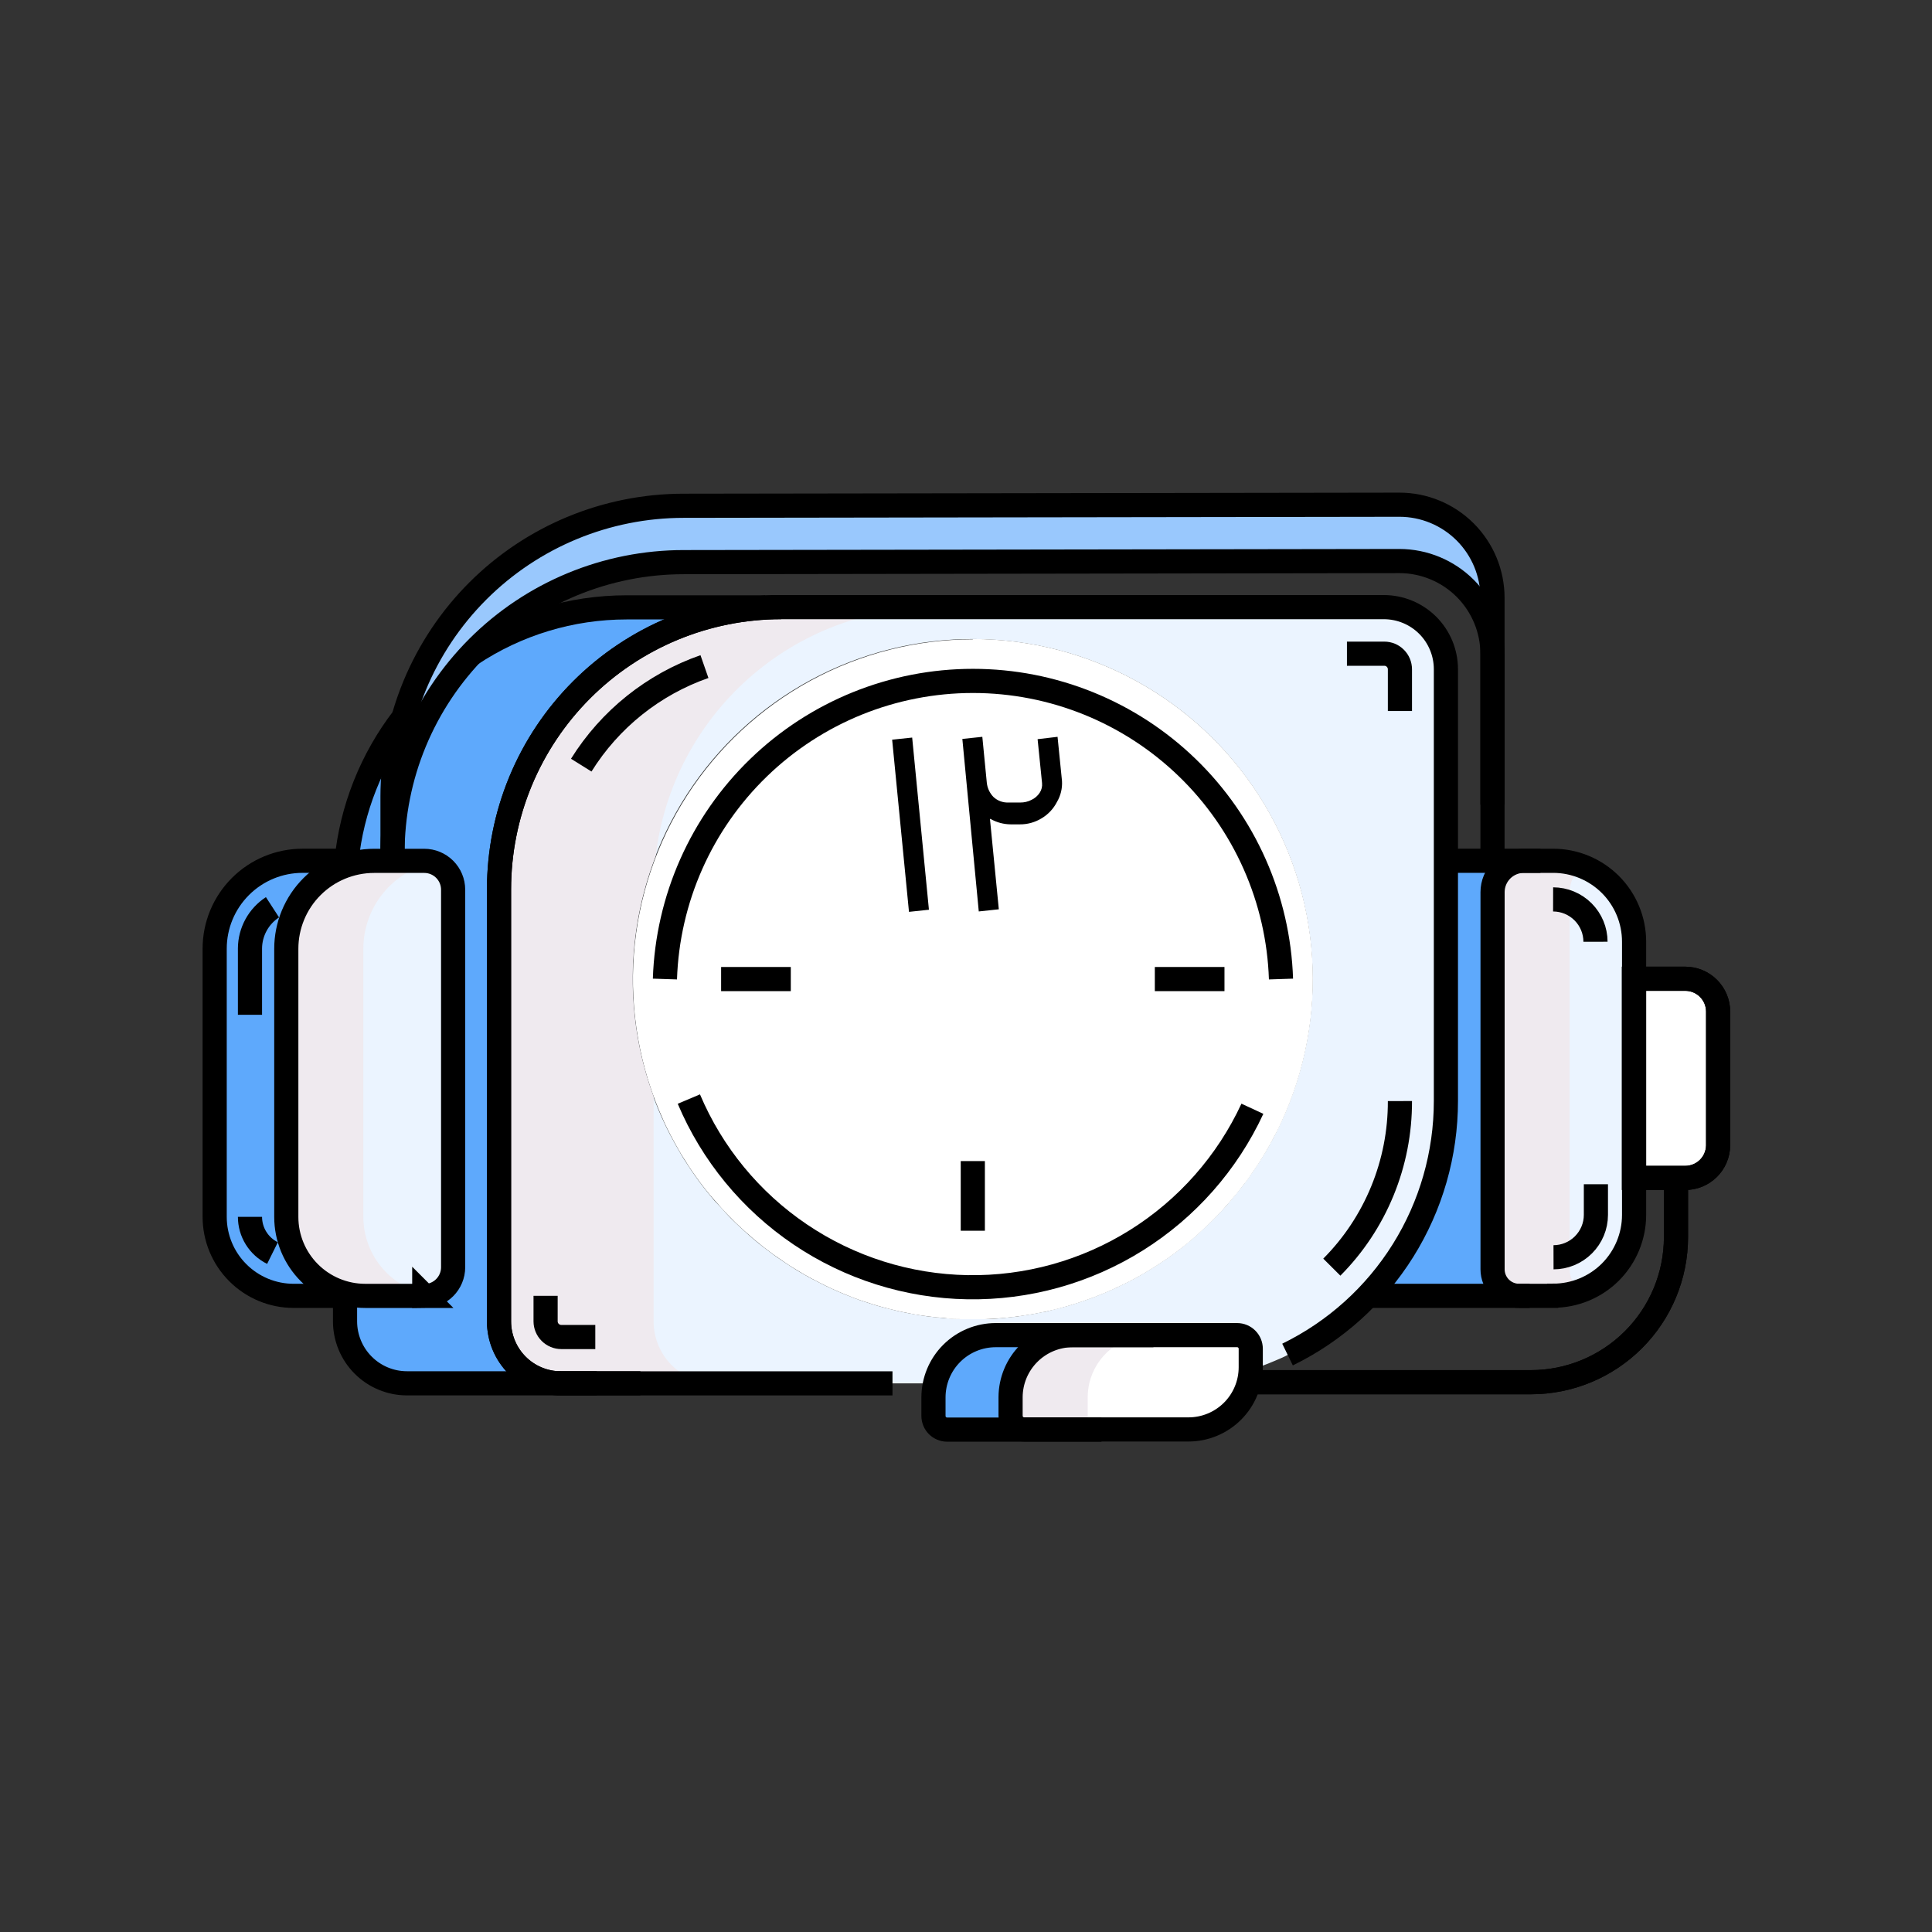 <svg xmlns="http://www.w3.org/2000/svg" width="80" height="80" fill="none" viewBox="0 0 80 80">
    <rect x="0" y="0" width="80" height="80" fill="#333333" stroke="none"/>
    <path fill="#5EA9FC" d="M14.603 53.659h-2.446c-.867-.001-1.698-.346-2.311-.96-.613-.613-.957-1.445-.957-2.312V39.282c0-.965.383-1.891 1.066-2.573.682-.683 1.608-1.066 2.573-1.066h2.075v18.016z"/>
    <path fill="#5EA9FC" d="M14.348 35.643c.173-1.714.724-3.367 1.613-4.843.888-1.475 2.093-2.736 3.526-3.69-2.09 2.228-3.252 5.17-3.248 8.227l-.422.306h-1.47z"/>
    <path fill="#5EA9FC" d="M23.228 57.281h-6.377c-.337 0-.67-.066-.98-.195-.312-.129-.594-.318-.832-.556-.238-.238-.427-.521-.555-.832-.129-.311-.194-.645-.194-.981v-1.058h1.116c.888 0 1.74-.354 2.367-.982.628-.628.982-1.48.983-2.368V36.742c0-.292-.116-.571-.322-.777-.206-.206-.486-.322-.777-.322h-1.411c-.14 0-.28 0-.419.024v-.024l.422-.306c-.007-3.055 1.151-5.997 3.238-8.228 1.912-1.28 4.161-1.961 6.462-1.959h5.738v.017c-2.976.173-5.774 1.476-7.82 3.644-2.047 2.167-3.188 5.035-3.19 8.016v17.89c0 .678.267 1.329.746 1.81.478.48 1.127.752 1.805.754zM62.903 53.659h-6.245c2.078-2.17 3.234-5.06 3.228-8.065v-9.951h5.268c-.44 0-.876.086-1.282.255-.407.168-.777.416-1.088.727-.31.312-.558.681-.726 1.088-.168.407-.254.843-.254 1.283V52.56c0 .291.116.57.322.777.206.206.485.322.777.322z"/>
    <path fill="#EBF4FF" d="M17.569 53.66h-2.446c-.867 0-1.698-.345-2.311-.958s-.957-1.444-.957-2.31V39.285c0-.478.094-.95.277-1.392.183-.442.45-.843.789-1.181.337-.338.739-.606 1.18-.789.442-.183.915-.277 1.393-.277h2.075c.316 0 .62.126.844.35.224.224.35.527.35.844v15.635c0 .317-.127.62-.35.844-.224.224-.528.35-.845.35v-.01z"/>
    <path fill="#fff" d="M51.213 55.285h-6.802c-.583 0-1.148.198-1.605.56-.456.363-.776.87-.909 1.437-.044.19-.065.386-.064.582v.768c0 .15.06.293.166.398.106.106.249.166.398.167H49.2c.669.005 1.314-.25 1.799-.712.484-.46.771-1.092.8-1.76v-.875c-.001-.076-.017-.15-.047-.22s-.073-.133-.127-.186c-.055-.052-.12-.093-.19-.12-.07-.028-.146-.04-.222-.039zM71.137 41.878v5.547c0 .36-.144.707-.399.962s-.6.398-.962.398h-2.125v-8.258h2.125c.36 0 .704.142.959.395s.4.597.402.956z"/>
    <path fill="#EBF4FF" d="M64.31 53.658h-1.407c-.292 0-.571-.116-.777-.322-.206-.206-.322-.485-.322-.776V36.94c0-.343.137-.673.38-.916s.572-.38.916-.38h1.214c.889 0 1.74.354 2.37.982.627.628.98 1.48.98 2.369v11.309c0 .888-.353 1.74-.98 2.369-.63.628-1.481.98-2.37.98l-.003.004zM52.75 56.364c-.316.136-.642.255-.969.36v-.874c0-.074-.016-.148-.044-.217-.03-.069-.072-.13-.125-.183-.053-.053-.116-.094-.185-.122-.069-.029-.143-.043-.217-.042h-6.803c-.582 0-1.148.197-1.604.56-.457.362-.777.869-.91 1.436H23.229c-.336 0-.67-.066-.98-.195-.312-.129-.594-.318-.832-.556-.238-.238-.426-.521-.555-.832-.128-.311-.194-.645-.194-.981v-17.89c0-1.535.302-3.054.888-4.472.587-1.418 1.448-2.706 2.533-3.79 1.085-1.085 2.373-1.946 3.79-2.533 1.418-.587 2.938-.889 4.472-.889h24.961c.68.001 1.332.272 1.813.753.48.48.75 1.132.752 1.812v17.88c0 .29-.01.576-.03.857 0 .208-.035.412-.062.616 0 .095-.024.183-.037.272-.028.177-.055.34-.092.52-.038.18-.051.252-.078.374-.028.123-.065.276-.102.408-.004.02-.01.04-.017.058-.03.116-.064.23-.103.34.002.016.002.032 0 .048-.034.116-.071.229-.112.34 0 .038-.024.072-.037.102-.034.095-.068.194-.11.286-.04.092-.084.224-.132.34l-.095.221c-.024.051-.044.102-.071.15-.028.047-.075.156-.113.23-.074.16-.16.32-.245.474-.05.095-.104.19-.163.285l-.2.34c-.285.45-.601.88-.946 1.286-.075.089-.15.177-.231.265l-.072.082c-.088.092-.173.187-.262.276-.278.285-.57.554-.874.809l-.313.252c-.088.068-.176.136-.268.2-.092.065-.252.184-.381.272l-.29.188-.078.05-.261.154c-.157.095-.313.183-.473.265l-.252.13c-.014.008-.028.015-.044.02-.174.095-.388.183-.582.265zM27.442 46.35c.041.099.089.197.136.296l.16.32c.055.105.16.302.242.448.081.147.166.293.255.443.088.15.136.214.204.32.068.105.105.166.163.25.252.376.524.738.813 1.086.105.133.214.258.34.384.126.126.228.252.34.374.112.123.235.242.357.36l.368.341c.248.228.506.449.775.656l.415.313c.136.099.269.19.408.283.14.091.282.19.425.279.143.088.29.18.436.261.146.085.296.17.449.245.153.075.299.157.455.232.157.074.27.125.405.187l.116.05c.136.062.279.12.418.174.16.065.32.126.483.184l.49.16c.166.054.34.102.503.146.163.044.34.088.504.126.163.037.34.078.517.109.176.03.34.064.52.091.18.028.34.051.527.068.187.017.34.038.534.051.194.014.398.028.599.035h.979c.388 0 .772-.045 1.146-.089.123 0 .245-.027.364-.048.12-.02.34-.047.487-.074l.228-.045.238-.047c.078 0 .15-.03.224-.051.177-.041.34-.082.524-.13l.31-.088c.302-.092.602-.19.894-.3.088-.03.173-.064.255-.098.221-.085.442-.18.66-.279.095-.04.187-.085.279-.132.207-.096.411-.201.612-.31.092-.047.18-.099.272-.153.446-.256.879-.535 1.296-.837.126-.095.252-.187.374-.285l.214-.17.34-.29.031-.027.34-.316c.255-.235.5-.483.742-.742.102-.105.204-.22.299-.34.184-.21.34-.421.52-.639.044-.054.089-.109.13-.167.04-.058.027-.034.04-.054.075-.099.147-.2.218-.303.072-.102.126-.184.187-.279.061-.095.092-.129.133-.197.085-.133.166-.269.248-.401.082-.133.146-.252.218-.381.071-.13.16-.293.231-.439.071-.146.15-.296.218-.445.991-2.141 1.43-4.497 1.274-6.85-.156-2.355-.9-4.632-2.165-6.623-1.265-1.992-3.01-3.634-5.075-4.775-2.065-1.141-4.383-1.745-6.742-1.757-2.36-.012-4.684.569-6.76 1.689-2.076 1.12-3.838 2.744-5.123 4.723-1.285 1.978-2.053 4.248-2.232 6.6-.18 2.353.235 4.713 1.205 6.863l.01.014z"/>
    <path fill="#5EA9FC" d="M41.23 55.285h3.194c-.684 0-1.34.272-1.823.755-.483.484-.755 1.14-.755 1.823v.769c0 .15.06.292.166.398.106.106.25.166.399.166h-3.197c-.15 0-.293-.06-.399-.166-.105-.106-.165-.249-.166-.398v-.769c0-.339.067-.674.197-.987.13-.313.32-.597.56-.837.239-.24.524-.43.837-.559.313-.129.649-.195.987-.195z"/>
    <path fill="#fff" d="M40.282 26.459c2.365.002 4.692.599 6.765 1.736 2.074 1.137 3.828 2.778 5.101 4.77 1.273 1.994 2.024 4.276 2.183 6.635.16 2.36-.278 4.722-1.27 6.868-.069.15-.14.296-.219.446-.078.15-.153.295-.23.438-.08.143-.144.256-.218.381-.075.126-.164.269-.249.402-.04.068-.088.132-.132.197-.045.065-.123.187-.188.279-.064.092-.142.204-.217.303 0 .02-.03.037-.041.054-.01.017-.085.112-.13.167-.166.217-.34.428-.52.639-.098.116-.197.228-.299.34-.241.259-.486.507-.741.742l-.34.316-.031.027-.34.29-.214.17-.375.285c-.417.301-.85.58-1.295.837l-.273.153c-.2.108-.404.214-.612.31-.092.047-.183.088-.279.132-.217.099-.438.194-.66.279-.084.034-.166.068-.255.098-.292.11-.591.208-.894.3l-.31.088c-.173.048-.34.089-.523.13-.075.02-.15.037-.225.05l-.238.048-.228.044c-.16.027-.34.055-.486.075-.146.02-.242.037-.364.048-.374.044-.759.075-1.146.088h-.98c-.2 0-.398 0-.598-.034-.201-.034-.358-.027-.534-.051-.177-.024-.34-.04-.528-.068-.187-.027-.34-.054-.52-.092-.18-.037-.34-.064-.517-.109-.177-.044-.34-.078-.503-.126-.164-.047-.34-.091-.504-.146l-.49-.16c-.163-.057-.34-.119-.482-.183-.14-.055-.283-.113-.419-.174l-.115-.05c-.136-.062-.272-.12-.405-.188s-.306-.15-.456-.231c-.15-.082-.303-.16-.449-.245l-.435-.262c-.143-.088-.286-.184-.425-.279-.14-.095-.273-.187-.409-.282l-.415-.313c-.265-.21-.523-.428-.775-.656l-.367-.34c-.123-.12-.238-.239-.357-.361-.12-.123-.232-.248-.34-.374-.11-.126-.222-.252-.34-.384-.29-.348-.561-.71-.813-1.085-.058-.085-.113-.167-.164-.252-.05-.085-.14-.214-.204-.32-.064-.105-.173-.292-.255-.442-.081-.15-.163-.296-.241-.449-.079-.153-.106-.214-.16-.32-.055-.105-.092-.197-.136-.296-.967-2.145-1.381-4.498-1.205-6.845.177-2.346.938-4.611 2.215-6.588 1.277-1.977 3.028-3.603 5.094-4.729 2.067-1.126 4.382-1.716 6.735-1.717l-.01-.014z"/>
    <path fill="#99C8FD" d="M61.805 24.756v2.333c0-.507-.098-1.01-.291-1.48-.193-.468-.477-.895-.836-1.254-.358-.36-.783-.644-1.252-.839-.469-.194-.971-.294-1.478-.294l-29.638.044c-3.198.001-6.265 1.272-8.526 3.534-2.261 2.261-3.531 5.329-3.531 8.527V32.99c0-3.198 1.27-6.265 3.531-8.526 2.261-2.26 5.328-3.531 8.526-3.531l29.638-.044c.507 0 1.009.1 1.477.295.469.195.894.48 1.253.839.358.36.642.785.835 1.254.193.47.293.972.292 1.479z"/>
    <path fill="#EFEAEF" d="M27.064 54.717V45.41c-1.184-3.22-1.154-6.762.086-9.962.338-2.839 1.706-5.455 3.844-7.353 2.138-1.898 4.898-2.946 7.757-2.946h-6.39c-1.535 0-3.053.302-4.47.888-1.418.587-2.706 1.447-3.79 2.53-1.085 1.085-1.946 2.372-2.534 3.79-.587 1.416-.89 2.935-.89 4.469v17.89c0 .336.066.67.194.98.129.312.317.595.555.833.238.238.52.427.831.556.311.129.645.195.981.195h6.391c-.337 0-.67-.065-.982-.194-.311-.129-.594-.318-.832-.556-.239-.238-.428-.521-.556-.832-.129-.312-.195-.645-.195-.982zM15.045 50.387V39.282c.001-.84.292-1.654.824-2.304.532-.65 1.271-1.096 2.094-1.264-.128-.045-.262-.069-.398-.071h-2.074c-.966 0-1.891.383-2.574 1.066-.682.682-1.066 1.608-1.066 2.573v11.105c0 .867.345 1.699.958 2.312.612.614 1.444.959 2.311.96h2.445c.096-.002.19-.015.283-.038-.778-.112-1.49-.5-2.005-1.095-.514-.594-.798-1.353-.798-2.14zM64.995 52.557V36.938c0-.207.051-.411.147-.595s.234-.343.404-.462c-.393-.156-.812-.237-1.235-.238h-1.214c-.344 0-.673.137-.916.38-.242.243-.38.572-.38.915v15.619c0 .292.116.572.323.779.206.206.487.323.779.323h1.408c.391 0 .78-.07 1.146-.208-.142-.101-.26-.235-.34-.391-.08-.156-.122-.328-.122-.503zM45.04 58.632v-.769c0-.195.022-.39.064-.581.132-.568.453-1.074.909-1.437.456-.362 1.022-.56 1.605-.56h-3.194c-.583 0-1.148.198-1.605.56-.456.363-.776.869-.908 1.437-.044.19-.066.386-.065.581v.769c0 .15.06.292.166.398.106.106.25.166.399.166h3.193c-.15 0-.292-.06-.398-.166-.106-.106-.165-.249-.166-.398z"/>
    <path stroke="#000" stroke-miterlimit="10" d="M59.886 35.643h3.901M63.338 53.658h-6.826M47.761 55.285h-6.53c-.684 0-1.34.272-1.823.755-.484.484-.755 1.14-.755 1.823v.769c0 .15.06.293.165.4.106.105.25.165.4.165h6.39M19.487 27.106c1.913-1.277 4.162-1.957 6.462-1.956h5.738M14.348 35.65c.218-2.158 1.034-4.212 2.357-5.931M26.517 57.28h-9.666c-.68 0-1.331-.27-1.812-.752-.48-.48-.751-1.132-.752-1.812v-1.058M69.783 48.775h-2.122v-8.247h2.122c.361 0 .707.143.962.398s.399.601.399.962v5.544c-.005.358-.15.7-.405.951-.254.251-.598.392-.956.392v0z"/>
    <path stroke="#000" stroke-miterlimit="10" d="M69.399 48.775v2.456c-.002 1.593-.636 3.12-1.763 4.245-1.127 1.126-2.654 1.758-4.247 1.758H51.798M24.711 57.282h-1.483c-.68 0-1.332-.27-1.813-.751-.48-.481-.751-1.134-.751-1.814v-17.89c0-1.535.301-3.054.888-4.472.587-1.418 1.448-2.706 2.533-3.791 1.084-1.085 2.373-1.946 3.79-2.534 1.418-.587 2.937-.89 4.472-.89M14.603 53.659h-2.446c-.867-.001-1.698-.346-2.311-.96-.613-.613-.957-1.445-.957-2.312V39.282c0-.965.383-1.891 1.066-2.573.682-.683 1.608-1.066 2.573-1.066h2.075"/>
    <path stroke="#000" stroke-miterlimit="10" d="M10.351 50.387c0 .312.087.618.252.883s.4.478.68.617M11.283 37.568c-.284.184-.518.436-.68.733-.163.297-.25.63-.252.968v2.752M16.253 35.337c0-1.584.31-3.152.916-4.615.606-1.463 1.494-2.793 2.614-3.913 1.12-1.12 2.449-2.008 3.912-2.614 1.463-.606 3.031-.918 4.615-.918l29.638-.045c1.022.001 2.002.408 2.725 1.131.722.724 1.128 1.704 1.128 2.726v8.561"/>
    <path stroke="#000" stroke-miterlimit="10" d="M61.801 33.316v-8.56c0-1.023-.406-2.003-1.128-2.727-.723-.723-1.703-1.13-2.725-1.13l-29.638.044c-3.198 0-6.265 1.27-8.526 3.531S16.253 29.802 16.253 33v2.336M64.31 53.658h-1.407c-.292 0-.571-.116-.777-.322-.206-.206-.322-.485-.322-.776V36.94c0-.343.137-.673.38-.916s.572-.38.916-.38h1.214c.889 0 1.74.354 2.37.982.627.628.98 1.48.98 2.369v11.309c0 .888-.353 1.74-.98 2.369-.63.628-1.481.98-2.37.98l-.003.004z"/>
    <path stroke="#000" stroke-miterlimit="10" d="M66.083 49.037v1.269c0 .465-.186.91-.515 1.24-.329.329-.775.514-1.24.515M64.311 37.242c.465.001.911.186 1.24.515.33.33.514.775.515 1.24M69.783 48.775h-2.122v-8.247h2.122c.361 0 .707.143.962.398s.399.601.399.962v5.544c-.005.358-.15.7-.405.951-.254.251-.598.392-.956.392v0zM17.569 53.66h-2.446c-.867 0-1.698-.345-2.311-.958s-.957-1.444-.957-2.31V39.285c0-.478.094-.95.277-1.392.183-.442.45-.843.789-1.181.337-.338.739-.606 1.18-.789.442-.183.915-.277 1.393-.277h2.075c.316 0 .62.126.844.35.224.224.35.527.35.844v15.635c0 .317-.127.62-.35.844-.224.224-.528.35-.845.35v-.01z"/>
    <path stroke="#000" stroke-miterlimit="10" d="M69.399 48.775v2.456c-.002 1.593-.636 3.12-1.763 4.245-1.127 1.126-2.654 1.758-4.247 1.758H51.798M44.424 55.285h6.803c.15 0 .293.06.399.166.106.105.165.249.165.399v.762c0 .683-.271 1.34-.755 1.823-.483.483-1.14.755-1.823.755h-6.802c-.15 0-.294-.06-.4-.166-.105-.105-.165-.25-.165-.399v-.769c.002-.682.274-1.336.758-1.818.483-.482 1.138-.753 1.82-.753z"/>
    <path stroke="#000" stroke-miterlimit="10" d="M36.956 57.282H23.227c-.68 0-1.332-.27-1.813-.751-.48-.481-.751-1.134-.751-1.814v-17.89c0-1.535.301-3.054.888-4.472.587-1.418 1.448-2.706 2.533-3.791 1.084-1.085 2.373-1.946 3.79-2.534 1.418-.587 2.937-.89 4.472-.89h24.961c.68.002 1.332.272 1.813.753.48.48.75 1.132.752 1.812V45.59c0 2.188-.614 4.333-1.774 6.19-1.16 1.856-2.817 3.349-4.784 4.309"/>
    <path stroke="#000" stroke-miterlimit="10" d="M57.968 29.442v-1.727c0-.172-.068-.336-.19-.457-.12-.122-.285-.19-.456-.19h-1.548M55.148 52.47c.9-.904 1.61-1.977 2.094-3.157.484-1.18.73-2.444.726-3.72M22.592 53.658v1.058c.001.172.07.336.192.457s.286.19.458.19h1.408M29.17 27.602c-2.116.738-3.916 2.179-5.102 4.081M53.043 40.54c-.109-3.31-1.5-6.45-3.88-8.753-2.38-2.304-5.563-3.592-8.875-3.592-3.312 0-6.495 1.288-8.875 3.592-2.38 2.303-3.771 5.442-3.88 8.753M28.524 45.51c.962 2.276 2.565 4.224 4.613 5.607 2.048 1.383 4.453 2.142 6.924 2.184 2.47.042 4.9-.633 6.995-1.945 2.095-1.312 3.763-3.203 4.803-5.445"/>
    <path fill="#000" d="M36.942 30.63l.697 7.128.826-.088-.694-7.129-.83.088zM43.975 32.34l-.184-1.83-.826.098.184 1.817c.015.142-.02.285-.099.404-.084.127-.202.229-.34.293-.144.074-.304.111-.466.109h-.49c-.114.004-.228-.014-.335-.055-.107-.04-.204-.101-.287-.18-.156-.163-.252-.374-.272-.599l-.184-1.887-.827.088.68 7.143.83-.089-.367-3.741h.024c.258.146.548.223.844.224h.37c.318.003.63-.085.902-.251.272-.162.492-.398.636-.68.153-.261.225-.562.207-.864z"/>
    <path stroke="#000" stroke-miterlimit="10" d="M47.819 40.541h2.884M32.745 40.541H29.86M40.282 48.078v2.884"/>
</svg>
